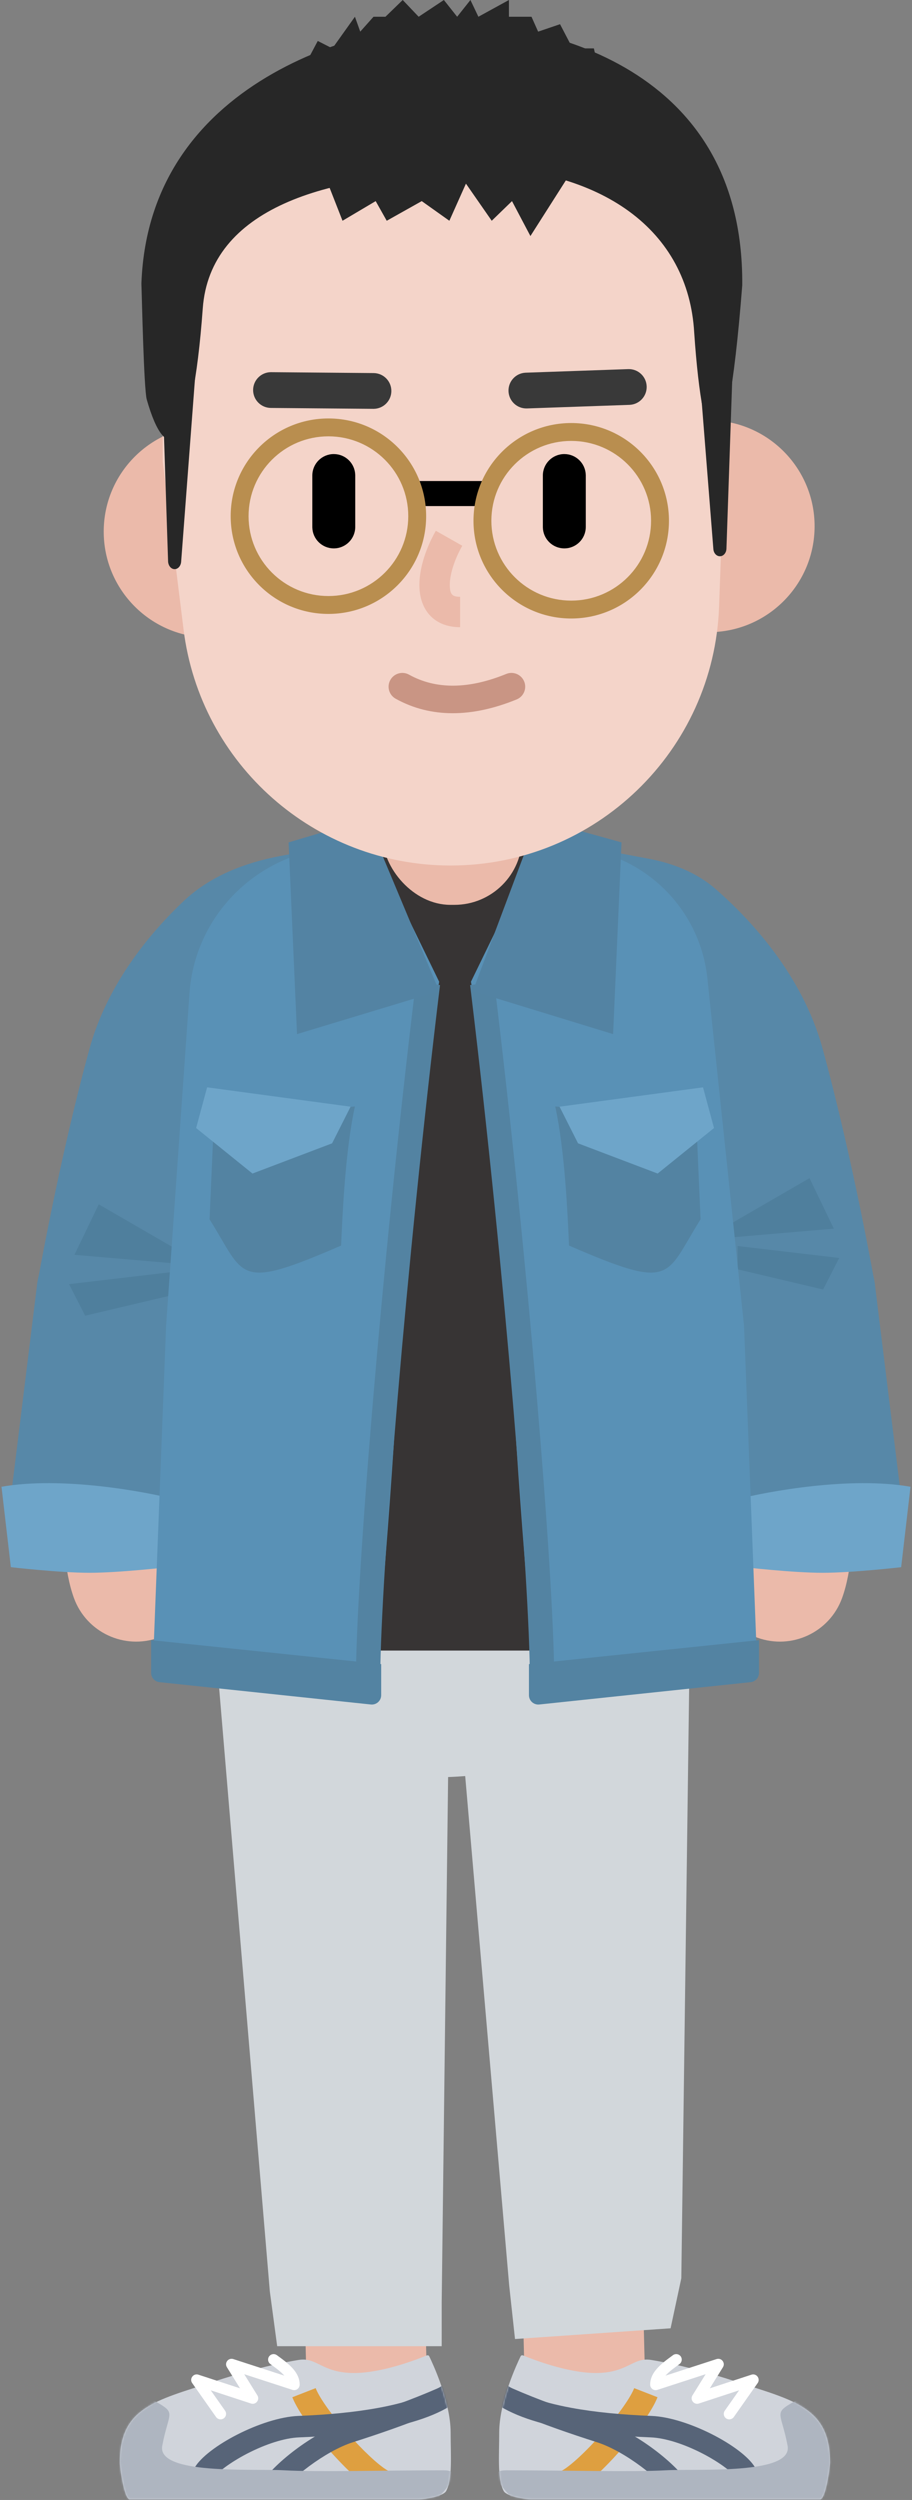 <?xml version="1.0" encoding="UTF-8"?>
<svg width="510px" height="1398px" viewBox="0 0 510 1398" version="1.1" xmlns="http://www.w3.org/2000/svg" xmlns:xlink="http://www.w3.org/1999/xlink">
    <rect x="0" y="0" width="510" height="1398" fill="#808080" stroke="none"/>
    <!-- Generator: Sketch 55.2 (78181) - https://sketchapp.com -->
    <title>gee_me_075</title>
    <desc>Created with Sketch.</desc>
    <defs>
        <path d="M185.166,60 C185.166,44.67 180.248,36.06 171.321,29.98 C126.741,-0.43 67.128,-0 13.168,-0 C12.732,-0 12.334,0.24 12.143,0.63 C10.226,4.57 0.166,26.05 0.166,43.24 C0.166,56.39 -0.96,69.32 2.666,76 C4.302,79.01 14.517,80.66 17.947,80.66 L179.603,80.66 C182.675,80.66 185.166,63.07 185.166,60 Z" id="path-1"></path>
        <path d="M0,60 C0,44.67 4.918,36.06 13.844,29.98 C58.424,-0.43 118.038,-0 171.997,-0 C172.434,-0 172.831,0.24 173.022,0.63 C174.939,4.57 185,26.05 185,43.24 C185,56.39 186.126,69.32 182.5,76 C180.864,79.01 170.649,80.66 167.218,80.66 L5.562,80.66 C2.49,80.66 0,63.07 0,60 Z" id="path-3"></path>
    </defs>
    <g id="GEE!-ME" stroke="none" stroke-width="1" fill="none" fill-rule="evenodd">
        <g id="gee_me_075" transform="translate(-345, -101)">
            <g transform="translate(345, 101)">
                <g id="lower-limb" transform="translate(67, 878)">
                    <path d="M286.49,164.2 L291.587,377.621 L292.388,402.935 C293.501,439.176 294.007,461.433 294.053,478.797 L294.057,481.372 L227.066,482.172 L224.611,379.455 L222.812,323.974 C222.496,314.013 222.218,305.033 221.962,296.418 L221.601,284.059 C220.294,238.326 219.58,201.599 219.506,170.337 L219.5,165 L286.49,164.2 Z" id="Path-Copy" fill="#EBBAAA" fill-rule="nonzero"></path>
                    <path d="M164.49,164.2 L169.587,377.621 L170.388,402.935 C171.501,439.176 172.007,461.433 172.053,478.797 L172.056,481.372 L105.066,482.172 L102.611,379.455 L100.812,323.974 C100.496,314.013 100.218,305.033 99.962,296.418 L99.601,284.059 C98.294,238.326 97.58,201.599 97.506,170.337 L97.5,165 L164.49,164.2 Z" id="Path-Copy-2" fill="#EBBAAA" fill-rule="nonzero"></path>
                    <path d="M174.145,115.92 C237.929,115.92 289.635,91.427 289.635,61.214 C289.635,31.001 237.929,6.508 174.145,6.508 C110.362,6.508 58.655,31.001 58.655,61.214 C58.655,91.427 110.362,115.92 174.145,115.92 Z" id="Path" fill="#D2D7DB" fill-rule="nonzero"></path>
                    <polygon id="Path" fill="#D2D7DB" fill-rule="nonzero" points="50 0 185 0 180 409.79 180 434 88 434 83.886 403.3"></polygon>
                    <polygon id="Path" fill="#D2D7DB" fill-rule="nonzero" points="183.715 6.021 319.172 6.021 314 396 308 424 221 430 217.739 400"></polygon>
                    <g id="Group-6" transform="translate(212, 439)">
                        <path d="M185.166,60 C185.166,29.3 165.44,25.55 133.289,15.03 C117.542,9.88 101.472,5.39 85.166,2.69 C74.919,0.99 72.166,10 54.166,10 C38.114,10 18.088,2.05 13.941,0.33 C13.421,0.11 12.804,-0.08 12.39,0.3 C12.29,0.39 12.206,0.51 12.143,0.63 C10.226,4.57 0.166,26.05 0.166,43.24 C0.166,56.39 -0.96,69.32 2.666,76 C4.302,79.01 14.517,80.66 17.947,80.66 L179.603,80.66 C182.675,80.66 185.166,63.07 185.166,60 Z" id="Path" fill="#D0D4DB" fill-rule="nonzero"></path>
                        <g id="Clipped">
                            <mask id="mask-2" fill="white">
                                <use xlink:href="#path-1"></use>
                            </mask>
                            <g id="Path"></g>
                            <g id="Group" mask="url(#mask-2)" fill-rule="nonzero">
                                <g transform="translate(-29, 5)" id="Path">
                                    <path d="M104.644,13.456 L117.686,18.544 C111.911,33.347 84.753,64.109 70.914,71.925 L70.499,72.155 L63.831,59.845 C74.521,54.055 99.51,25.888 104.499,13.817 L104.644,13.456 Z" fill="#DE9F40"></path>
                                    <path d="M31.031,9.911 C38.723,16.388 52.001,21.243 69.505,24.475 C83.1,26.984 97.976,28.348 114.406,29.005 C134.259,29.799 164.884,45.783 172.151,57.644 L172.364,58.003 L161.968,63.997 C160.219,60.964 152.954,55.385 143.968,50.607 L143.502,50.361 C133.04,44.868 122.169,41.325 113.926,40.995 C96.975,40.317 81.578,38.906 67.327,36.275 C48.251,32.754 33.409,27.38 23.75,19.462 L23.301,19.089 L31.031,9.911 Z" fill="#576478"></path>
                                    <path d="M4.53,-4.589 C18.825,7.448 48.492,19.76 85.227,31.561 L87.484,32.283 C105.603,38.048 128.591,55.84 135.654,67.647 L135.863,68.003 L125.467,73.997 C120.194,64.853 99.361,48.655 83.846,43.718 C68.222,38.746 53.563,33.596 39.76,27.925 C21.025,20.227 6.486,12.596 -2.75,4.965 L-3.2,4.589 L4.53,-4.589 Z" fill="#576478"></path>
                                    <path d="M194.021,21.02 C206.97,13.7 201.891,28.2 213.526,34.36 L238.166,81.59 L42.082,81.59 C37.291,74.74 18.429,59.41 33.052,59.41 C65.052,59.41 103.679,60.43 122.158,59.41 C140.637,58.38 193.535,62.08 190.428,45.65 C186.835,26.66 182.215,27.69 194.021,21.02 Z" fill="#AEB5C0"></path>
                                </g>
                            </g>
                        </g>
                        <path d="M101.63,0.652 C102.65,2.013 102.375,3.943 101.014,4.964 L98.905,6.518 C98.021,7.17 97.335,7.692 96.674,8.219 C95.284,9.329 94.137,10.38 93.234,11.384 L93.149,11.479 L121.708,2.201 C124.387,1.331 126.701,4.202 125.359,6.614 L125.276,6.755 L117.937,18.565 L141.206,10.934 C143.97,10.027 146.302,13.09 144.776,15.495 L144.686,15.631 L131.34,34.621 C130.362,36.013 128.441,36.348 127.049,35.37 C125.709,34.428 125.348,32.612 126.197,31.236 L126.3,31.079 L134.314,19.676 L111.814,27.056 C109.134,27.935 106.811,25.061 108.155,22.646 L108.238,22.505 L115.595,10.663 L88.618,19.429 C86.685,20.057 84.703,18.675 84.591,16.678 L84.586,16.5 C84.586,11.6 87.542,7.629 92.831,3.406 L93.384,2.969 C93.665,2.75 93.955,2.528 94.262,2.296 L97.318,0.036 C98.679,-0.984 100.609,-0.709 101.63,0.652 Z" id="Path" fill="#FFFFFF" fill-rule="nonzero"></path>
                    </g>
                    <g id="Group-7" transform="translate(0, 439)">
                        <path d="M-3.97903932e-13,60 C-3.97903932e-13,29.3 19.726,25.55 51.876,15.03 C67.623,9.88 83.694,5.39 100,2.69 C110.247,0.99 113,10 131,10 C147.052,10 167.078,2.05 171.225,0.33 C171.745,0.11 172.361,-0.08 172.775,0.3 C172.875,0.39 172.96,0.51 173.022,0.63 C174.939,4.57 185,26.05 185,43.24 C185,56.39 186.126,69.32 182.5,76 C180.864,79.01 170.649,80.66 167.218,80.66 L5.562,80.66 C2.49,80.66 -3.97903932e-13,63.07 -3.97903932e-13,60 Z" id="Path" fill="#D0D4DB" fill-rule="nonzero"></path>
                        <g id="Clipped">
                            <mask id="mask-4" fill="white">
                                <use xlink:href="#path-3"></use>
                            </mask>
                            <g id="Path"></g>
                            <g id="Group" mask="url(#mask-4)" fill-rule="nonzero">
                                <g transform="translate(-24, 5)" id="Path">
                                    <path d="M133.521,13.455 C138.103,25.198 163.031,53.425 174.006,59.663 L174.334,59.845 L167.666,72.155 C154.1,64.807 126.865,34.12 120.66,18.998 L120.479,18.545 L133.521,13.455 Z" fill="#DE9F40"></path>
                                    <path d="M207.135,9.911 L214.865,19.089 C205.22,27.211 190.213,32.699 170.839,36.275 C156.588,38.906 141.191,40.317 124.24,40.995 C116.169,41.318 105.578,44.722 95.319,50.02 L94.664,50.361 C85.62,55.11 78.232,60.718 76.293,63.838 L76.198,63.997 L65.802,58.003 C72.662,46.107 103.707,29.807 123.76,29.005 C140.19,28.348 155.066,26.984 168.661,24.475 C185.891,21.294 199.027,16.539 206.771,10.213 L207.135,9.911 Z" fill="#576478"></path>
                                    <path d="M233.635,-4.589 L241.365,4.589 C232.155,12.345 217.447,20.101 198.405,27.925 C184.602,33.596 169.943,38.746 154.319,43.717 C138.959,48.606 118.387,64.53 112.86,73.721 L112.698,73.997 L102.302,68.003 C109.109,56.2 132.379,38.107 150.681,32.282 L152.939,31.561 C189.299,19.881 218.734,7.7 233.193,-4.221 L233.635,-4.589 Z" fill="#576478"></path>
                                    <path d="M44.145,21.02 C31.196,13.7 36.274,28.2 24.639,34.36 L0,81.59 L196.084,81.59 C200.875,74.74 219.736,59.41 205.114,59.41 C173.114,59.41 134.487,60.43 116.008,59.41 C97.529,58.38 44.631,62.08 47.738,45.65 C51.331,26.66 55.951,27.69 44.145,21.02 Z" fill="#AEB5C0"></path>
                                </g>
                            </g>
                        </g>
                        <path d="M83.536,0.652 C84.519,-0.658 86.345,-0.963 87.694,-0.072 L87.918,0.089 L89.919,1.562 C90.86,2.256 91.604,2.822 92.335,3.406 C97.624,7.629 100.58,11.6 100.58,16.5 C100.58,18.533 98.653,19.99 96.719,19.479 L96.548,19.429 L69.57,10.663 L76.928,22.505 C78.417,24.9 76.174,27.837 73.509,27.104 L73.352,27.056 L50.851,19.676 L58.866,31.079 C59.808,32.419 59.532,34.25 58.267,35.257 L58.117,35.37 C56.777,36.312 54.946,36.036 53.939,34.771 L53.826,34.621 L40.48,15.631 C38.808,13.251 41.058,10.128 43.804,10.886 L43.96,10.934 L67.228,18.565 L59.89,6.755 C58.404,4.363 60.638,1.429 63.301,2.154 L63.458,2.201 L92.016,11.479 L91.932,11.384 C91.104,10.464 90.071,9.504 88.834,8.495 L88.492,8.219 L87.729,7.621 C87.553,7.485 87.371,7.347 87.181,7.204 L84.152,4.964 C82.791,3.943 82.516,2.013 83.536,0.652 Z" id="Path" fill="#FFFFFF" fill-rule="nonzero"></path>
                    </g>
                </g>
                <g id="upper-limb" transform="translate(0.837, 458)" fill-rule="nonzero">
                    <path d="M107.46,79.587 C106.217,54.596 123.639,32.534 148.238,27.95 L255.29,8 L362.341,27.95 C386.94,32.534 404.362,54.596 403.119,79.587 L395.29,237 L404.832,454.562 C405.081,460.251 400.536,465 394.841,465 L115.738,465 C110.043,465 105.498,460.251 105.748,454.562 L115.29,237 L107.46,79.587 Z" id="Path" fill="#373434"></path>
                    <path d="M107.062,94.821 C117.102,77.023 139.669,70.734 157.467,80.774 C175.088,90.713 181.428,112.931 171.811,130.644 L171.515,131.179 C153.11,163.805 133.848,224.37 121.064,288.034 L120.46,291.074 C114.875,319.395 111.013,346.296 109.342,368.458 L109.254,369.641 C108.435,380.956 108.221,390.712 108.597,398.454 L108.666,399.75 C108.841,402.717 109.103,405.262 109.431,407.331 L109.562,408.113 C109.762,409.248 109.944,409.998 110.041,410.298 L110.061,410.356 C117.044,429.56 107.137,450.789 87.933,457.772 C68.729,464.756 47.5,454.849 40.516,435.644 C29.657,405.781 34.007,345.705 48.513,273.466 C62.698,202.825 84.102,135.524 107.062,94.821 Z" id="Path" fill="#EBBAAA"></path>
                    <path d="M353.11,80.774 C370.908,70.734 393.475,77.023 403.515,94.821 C426.475,135.524 447.88,202.825 462.064,273.466 C476.57,345.705 480.92,405.781 470.061,435.644 C463.078,454.849 441.848,464.756 422.644,457.772 C403.632,450.859 393.732,429.983 400.312,410.932 L400.516,410.356 C400.626,410.053 400.882,408.998 401.146,407.331 C401.521,404.967 401.809,401.98 401.98,398.454 L402.042,397.024 C402.328,389.524 402.092,380.27 401.323,369.641 C399.645,346.471 395.525,317.975 389.513,288.034 C376.729,224.37 357.467,163.805 339.062,131.179 C329.022,113.381 335.312,90.814 353.11,80.774 Z" id="Path" fill="#EBBAAA"></path>
                    <path d="M212.326,149.569 L125.513,329.733 C125.513,329.733 49.159,287.895 19.873,260.701 C19.873,260.701 31.924,191.669 49.159,128.651 C59.153,92.108 83.231,63.567 101.699,46.035 C116.495,31.989 135.842,24.465 155.89,20.686 L193.499,13.598 L212.326,149.569 Z" id="Path" fill="#5788A8"></path>
                    <path d="M19.983,259.641 C22.058,242.825 38.839,231.98 55.023,236.995 L97.119,250.041 C110.847,254.296 119.929,267.332 119.164,281.683 L118.949,285.73 C118.865,287.302 118.663,288.866 118.345,290.407 L95.874,399.208 C93.929,408.626 85.814,415.505 76.205,415.88 L24.93,417.883 C12.042,418.387 1.773,407.22 3.353,394.419 L19.983,259.641 Z" id="Path" fill="#5788A8"></path>
                    <path d="M5.23,418.375 L1.56319402e-13,373.399 C33.47,367.542 79.492,375.84 98.318,380.721 L93.089,418.375 C93.089,418.375 65.894,421.512 49.159,421.512 C32.424,421.512 5.23,418.375 5.23,418.375 Z" id="Path" fill="#6EA5C9"></path>
                    <polygon id="Path" fill="#4F7F9D" points="114.007 249.979 54.389 215.463 40.791 243.703"></polygon>
                    <polygon id="Path" fill="#4F7F9D" points="94.587 253.422 37.767 260.1 46.795 277.752 94.587 266.455"></polygon>
                    <path d="M105.125,97.386 C108.361,51.368 146.906,15.689 193.038,15.689 C202.247,15.689 210.697,20.947 214.723,29.229 L244.75,90.997 C244.75,90.997 222.785,212.325 222.785,271.944 C222.785,322.106 212.419,443.349 209.13,480.551 C208.6,486.551 203.116,490.824 197.161,489.915 L93.957,474.172 C88.696,473.37 84.877,468.746 85.082,463.428 L92.043,283.449 L105.125,97.386 Z" id="Path" fill="#5991B6"></path>
                    <path d="M231.727,91.224 L245.225,92.862 C226.349,248.363 212.092,423.323 211.808,479.466 L211.804,481.131 L198.207,481.131 C198.207,426.744 212.314,252.329 231.154,95.957 L231.727,91.224 Z" id="Path" fill="#5383A2"></path>
                    <path d="M116.353,223.855 L118.804,167.713 L197.628,160.738 C192.233,185.502 190.689,220.851 189.918,238.525 C130.991,264.077 136.521,255.985 116.353,223.855 Z" id="Path" fill="#5383A2"></path>
                    <polygon id="Path" fill="#6EA5C9" points="195.21 160.868 114.985 150.037 108.84 172.801 140.351 198.256 184.872 181.355"></polygon>
                    <path d="M206.546,495.163 L88.355,482.671 C85.695,482.39 83.675,480.146 83.675,477.471 L83.675,459.166 L212.326,472.584 L212.326,489.962 C212.326,493.068 209.635,495.489 206.546,495.163 Z" id="Path" fill="#5383A2"></path>
                    <polygon id="Path" fill="#5383A3" points="244.75 96.226 204.481 -2.84217094e-13 160.552 13.074 165.258 120.283"></polygon>
                    <path d="M296,149.308 L382.813,329.471 C382.813,329.471 459.167,287.634 488.453,260.439 C488.453,260.439 476.401,191.408 459.167,128.389 C447.81,86.865 418.269,55.673 399.439,39.226 C388.914,30.034 375.738,24.816 362.007,22.228 L314.827,13.336 L296,149.308 Z" id="Path" fill="#5788A8"></path>
                    <path d="M488.343,259.643 C486.268,242.827 469.487,231.982 453.303,236.997 L411.207,250.043 C397.479,254.298 388.397,267.334 389.162,281.685 L389.377,285.732 C389.461,287.304 389.663,288.867 389.981,290.409 L412.452,399.21 C414.397,408.628 422.512,415.507 432.121,415.882 L483.395,417.885 C496.284,418.389 506.553,407.222 504.973,394.421 L488.343,259.643 Z" id="Path" fill="#5788A8"></path>
                    <path d="M503.096,418.377 L508.326,373.401 C474.856,367.544 428.834,375.842 410.008,380.723 L415.237,418.377 C415.237,418.377 442.432,421.514 459.167,421.514 C475.902,421.514 503.096,418.377 503.096,418.377 Z" id="Path" fill="#6EA5C9"></path>
                    <polygon id="Path" fill="#4F7F9D" points="392.227 235.336 451.845 200.82 465.442 229.061"></polygon>
                    <polygon id="Path" fill="#4F7F9D" points="411.648 238.779 468.467 245.458 459.439 263.109 411.648 251.813"></polygon>
                    <path d="M394.738,89.09 C390.337,47.363 355.148,15.689 313.189,15.689 C304.594,15.689 296.753,20.596 292.995,28.326 L262.53,90.997 C262.53,90.997 284.495,212.325 284.495,271.944 C284.495,322.106 294.861,443.349 298.15,480.551 C298.68,486.551 304.164,490.824 310.119,489.915 L413.323,474.172 C418.584,473.37 422.403,468.746 422.198,463.428 L415.237,283.449 L394.738,89.09 Z" id="Path" fill="#5991B6"></path>
                    <path d="M275.553,91.224 C294.488,247.213 308.784,422.644 309.068,479.446 L309.072,481.131 L295.475,481.131 C295.475,427.397 281.406,253.455 262.625,97.58 L262.055,92.862 L275.553,91.224 Z" id="Path" fill="#5383A2"></path>
                    <path d="M390.928,223.855 L388.476,167.713 L309.652,160.738 C315.047,185.502 316.591,220.851 317.362,238.525 C376.289,264.077 370.759,255.985 390.928,223.855 Z" id="Path" fill="#5383A2"></path>
                    <polygon id="Path" fill="#6EA5C9" points="312.07 160.868 392.295 150.037 398.44 172.801 366.929 198.256 322.408 181.355"></polygon>
                    <path d="M300.734,495.163 L418.925,482.671 C421.585,482.39 423.605,480.146 423.605,477.471 L423.605,459.166 L294.954,472.584 L294.954,489.962 C294.954,493.068 297.645,495.489 300.734,495.163 Z" id="Path" fill="#5383A2"></path>
                    <polygon id="Path" fill="#5383A3" points="263.576 96.226 299.661 -2.84217094e-13 346.728 13.074 342.022 120.283"></polygon>
                </g>
                <g id="hand" transform="translate(58, 0)" fill-rule="nonzero">
                    <rect id="Rectangle" fill="#EBBAAA" x="156" y="410" width="78" height="96" rx="37.911"></rect>
                    <path d="M338.267,353.533 C370.999,353.533 397.533,326.999 397.533,294.267 C397.533,261.535 370.999,235 338.267,235 C305.535,235 279,261.535 279,294.267 C279,326.999 305.535,353.533 338.267,353.533 Z" id="Path" fill="#EBBAAA"></path>
                    <path d="M59.267,356.533 C26.535,356.533 -4.68958206e-13,329.999 -4.68958206e-13,297.267 C-4.68958206e-13,264.535 26.535,238 59.267,238 C91.999,238 118.533,264.535 118.533,297.267 C118.533,329.999 91.999,356.533 59.267,356.533 Z" id="Path" fill="#EBBAAA"></path>
                    <path d="M33,190.151 C33,102.807 103.807,32 191.152,32 C280.69,32 352.371,106.264 349.204,195.746 L344.13,339.091 C341.268,419.938 274.898,484 194,484 C118.04,484 53.987,427.393 44.647,352.009 L33,258 L33,190.151 Z" id="Path" fill="#F4D4C9"></path>
                    <path d="M225.084,376.874 C229.02,375.264 233.516,377.149 235.126,381.085 C236.736,385.02 234.851,389.516 230.915,391.126 C205.969,401.331 182.849,401.613 163.261,390.731 C159.543,388.666 158.204,383.978 160.269,380.261 C162.334,376.543 167.022,375.204 170.739,377.269 C185.84,385.659 204.156,385.435 225.084,376.874 Z" id="Path" fill="#C99584"></path>
                    <g id="Group-2" transform="translate(21.076, 0)" fill="#272727">
                        <path d="M179.335,97.001 C103.133,97.001 38.353,116.896 34.314,172.432 C28.296,255.164 13.908,261.819 3,223.452 C1.337,217.605 0.237,164.564 -2.4158453e-13,158.5 C4.317,40.621 131.822,12.154 179.335,12.154 C218.276,43.841 255.546,97.001 179.335,97.001 Z" id="Path"></path>
                        <path d="M10.286,172.259 C10.023,164.193 15.171,157.484 21.614,157.484 C28.299,157.484 33.532,164.681 32.9,173.01 L22.225,314.125 C22.046,316.485 20.466,318.277 18.582,318.277 C16.613,318.277 15.002,316.34 14.918,313.888 L10.286,172.259 Z" id="Path"></path>
                        <path d="M331.79,171.598 C332.054,163.894 326.905,157.486 320.462,157.486 C313.777,157.486 308.544,164.36 309.176,172.315 L319.851,307.099 C320.03,309.352 321.61,311.064 323.494,311.064 C325.463,311.064 327.074,309.213 327.158,306.872 L331.79,171.598 Z" id="Path"></path>
                        <path d="M179.924,93 C258.447,93 305.887,129.335 309.124,185.901 C313.988,258 326.603,280.289 336,159.5 C337,32 216.719,12 167.759,12 C127.633,43.687 101.392,93 179.924,93 Z" id="Path"></path>
                        <polygon id="Path" points="79.689 40.596 68.924 65.579 172.856 58.292 287.924 89 287.924 74.427 279.758 69.743 279.758 58.292 269.365 58.292 269.365 40.596 256.002 40.596 253.033 27.064 241.155 27.064 234.102 13.532 221.853 17.696 218.141 9.368 205.521 9.368 205.521 0 188.446 9.368 183.992 0 176.568 9.368 169.145 0 155.039 9.368 146.131 0 136.48 9.368 129.799 9.368 122.375 17.696 119.406 9.368 106.785 27.064 98.619 22.901 87.855 43.199"></polygon>
                        <polygon id="Path" points="112.466 123.453 99.075 89.263 81.924 46 265.924 56 217.539 132 207.238 112.463 195.906 123.453 181.485 102.695 172.213 123.453 156.762 112.463 137.189 123.453 131.009 112.463"></polygon>
                    </g>
                    <path d="M257.573,253.916 C264.098,253.916 269.407,259.125 269.569,265.611 L269.573,265.916 L269.573,294.663 C269.573,301.29 264.2,306.663 257.573,306.663 C251.047,306.663 245.738,301.454 245.577,294.968 L245.573,294.663 L245.573,265.916 C245.573,259.289 250.945,253.916 257.573,253.916 Z" id="Path" fill="#000000"></path>
                    <path d="M128.653,253.916 C135.178,253.916 140.487,259.125 140.649,265.611 L140.653,265.916 L140.653,294.663 C140.653,301.29 135.28,306.663 128.653,306.663 C122.127,306.663 116.818,301.454 116.657,294.968 L116.653,294.663 L116.653,265.916 C116.653,259.289 122.025,253.916 128.653,253.916 Z" id="Path" fill="#000000"></path>
                    <g id="Group-3" transform="translate(76, 239)">
                        <polygon id="Path" fill="#000000" points="135.72 30 135.72 44 99 44 99 30"></polygon>
                        <path d="M49.654,-5 C19.469,-5 -5,19.469 -5,49.654 C-5,79.838 19.469,104.307 49.654,104.307 C79.838,104.307 104.307,79.838 104.307,49.654 C104.307,19.469 79.838,-5 49.654,-5 Z M49.654,5 C74.315,5 94.307,24.992 94.307,49.654 C94.307,74.315 74.315,94.307 49.654,94.307 C24.992,94.307 5,74.315 5,49.654 C5,24.992 24.992,5 49.654,5 Z" id="Oval" fill="#B98E4F"></path>
                        <path d="M185.434,-2.438 C155.249,-2.438 130.78,22.031 130.78,52.216 C130.78,82.4 155.249,106.869 185.434,106.869 C215.618,106.869 240.087,82.4 240.087,52.216 C240.087,22.031 215.618,-2.438 185.434,-2.438 Z M185.434,7.562 C210.095,7.562 230.087,27.554 230.087,52.216 C230.087,76.877 210.095,96.869 185.434,96.869 C160.772,96.869 140.78,76.877 140.78,52.216 C140.78,27.554 160.772,7.562 185.434,7.562 Z" id="Oval" fill="#B98E4F"></path>
                    </g>
                    <path d="M293.282,206.41 C298.802,206.217 303.433,210.535 303.626,216.055 C303.815,221.481 299.646,226.048 294.261,226.384 L293.981,226.398 L236.703,228.4 C231.184,228.593 226.553,224.275 226.36,218.755 C226.17,213.329 230.34,208.762 235.725,208.426 L236.004,208.412 L293.282,206.41 Z" id="Path" fill="#393939"></path>
                    <path d="M93.632,208.123 L150.942,208.625 C156.465,208.674 160.903,213.19 160.855,218.713 C160.807,224.142 156.442,228.522 151.047,228.623 L150.767,228.625 L93.457,228.123 C87.935,228.074 83.497,223.558 83.545,218.035 C83.593,212.606 87.958,208.226 93.352,208.125 L93.632,208.123 Z" id="Path" fill="#393939"></path>
                    <path d="M185.719,296.809 L200.509,305.191 C195.893,313.335 193.261,322.041 193.545,327.973 C193.754,332.347 194.917,333.676 199.042,333.727 L199.298,333.729 L199.298,350.729 C185.428,350.729 177.191,341.906 176.564,328.784 C176.117,319.414 179.512,307.972 185.371,297.428 L185.719,296.809 Z" id="Path" fill="#EBBAAA"></path>
                </g>
            </g>
        </g>
    </g>
</svg>